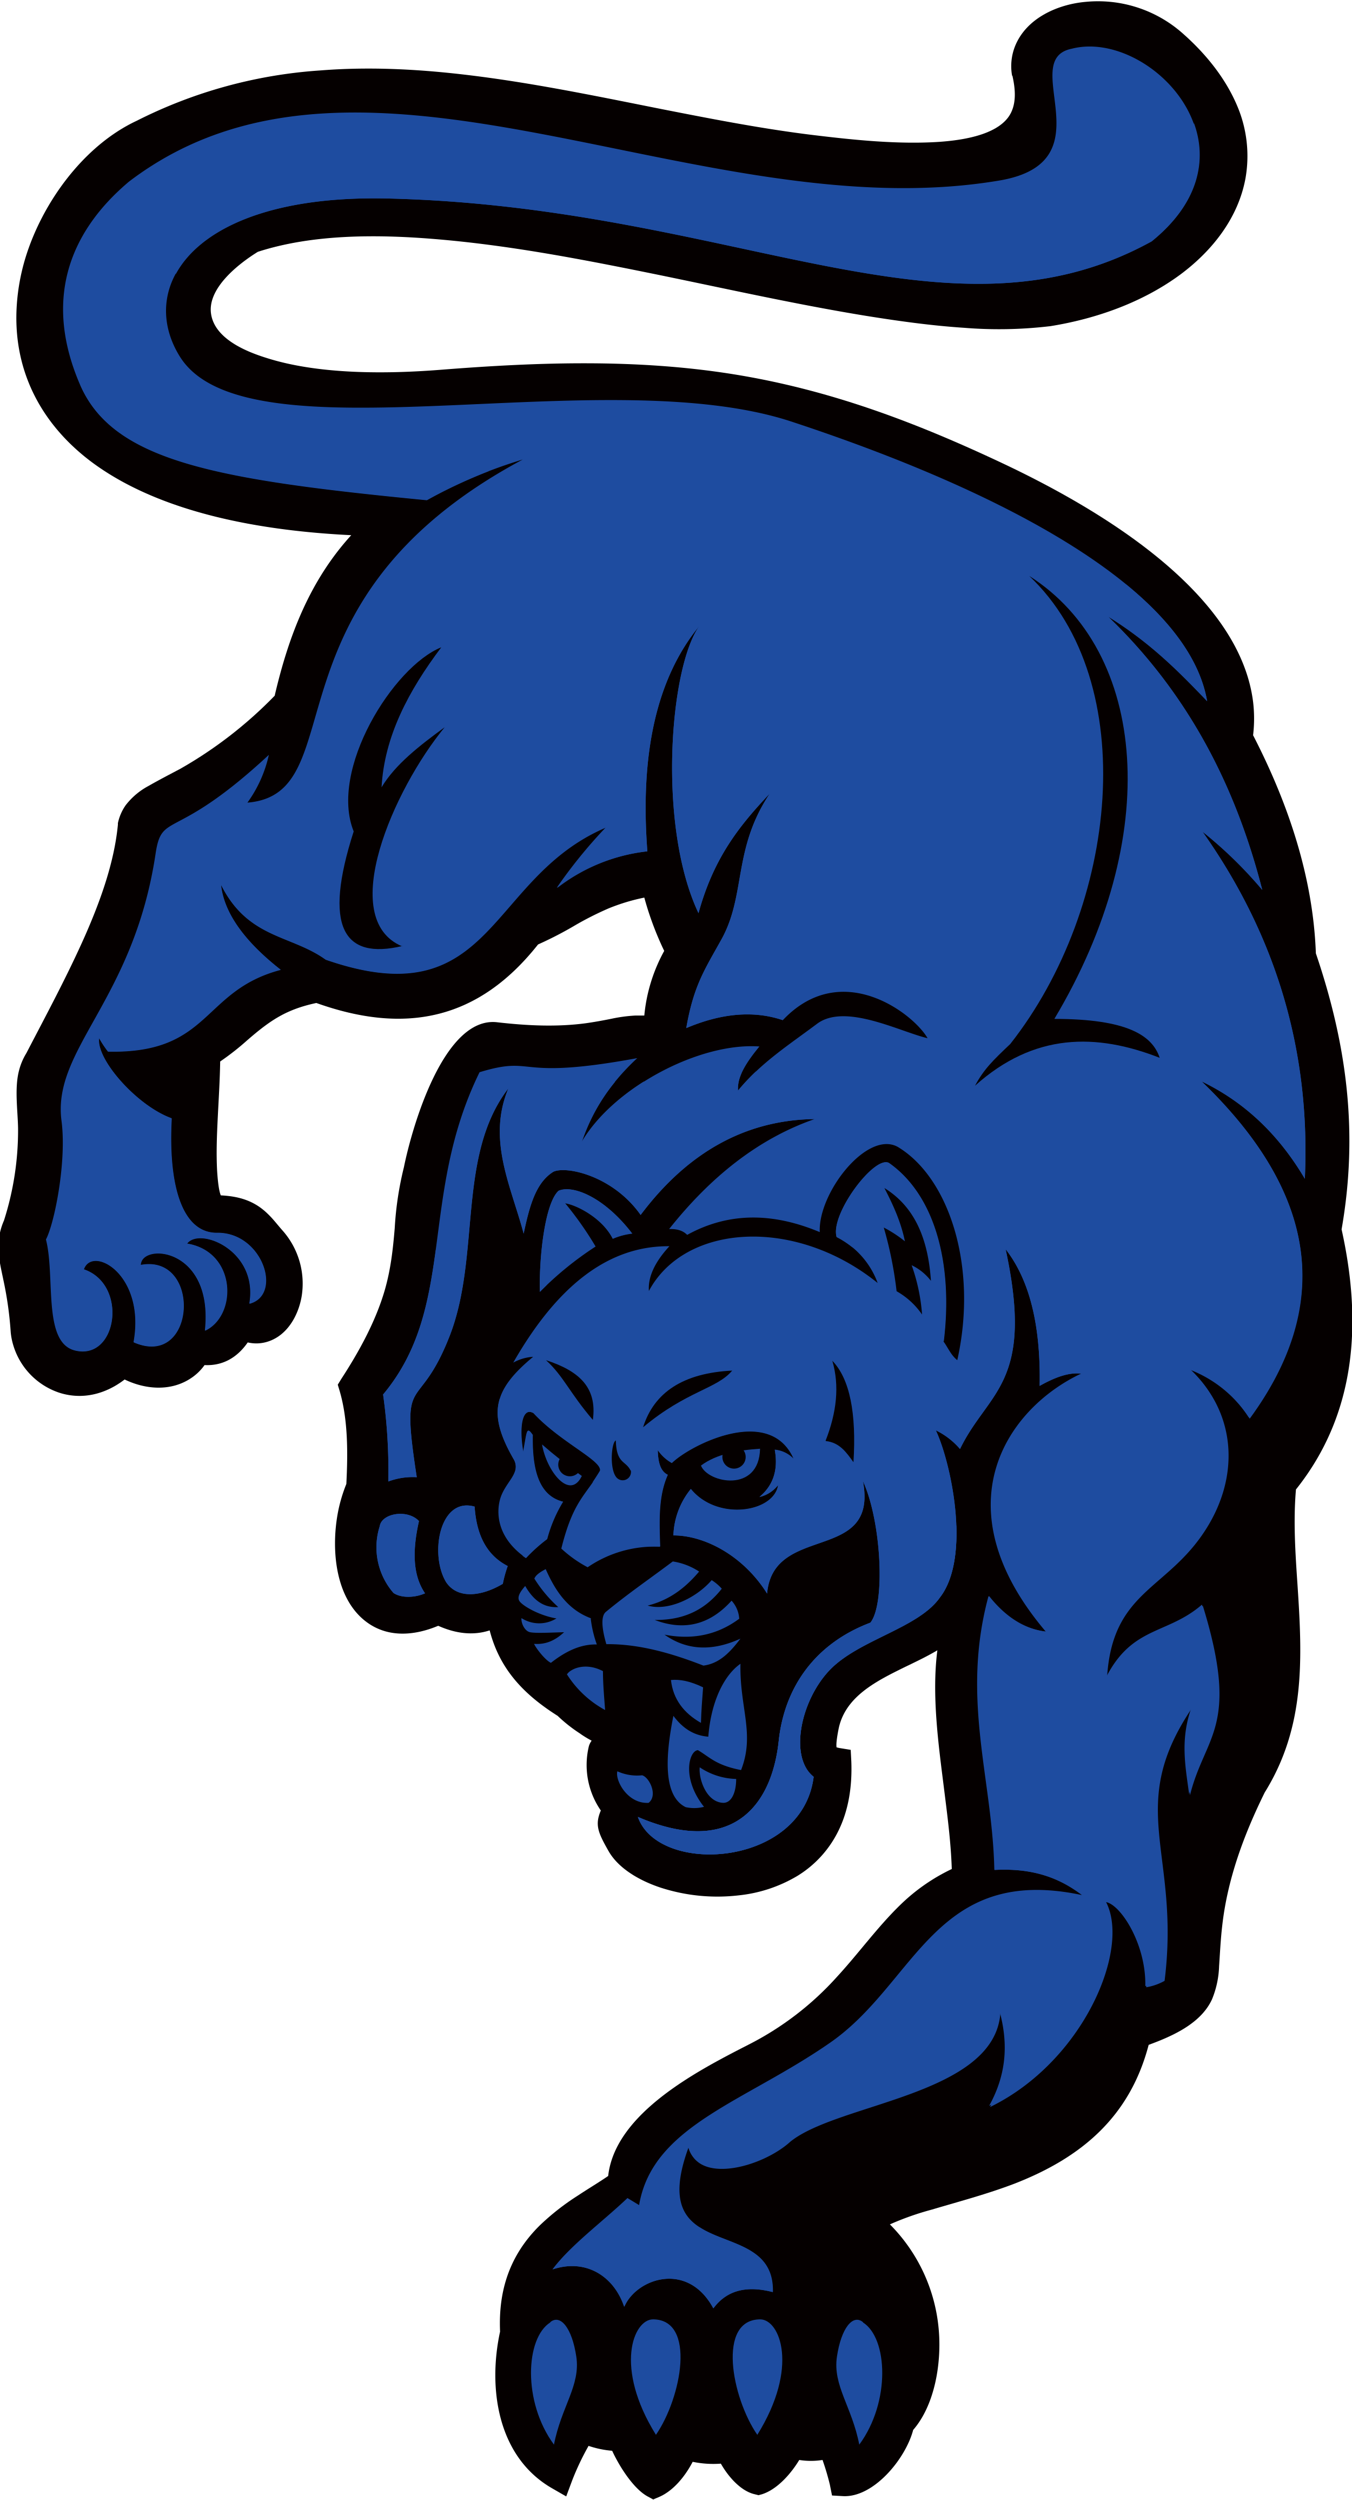 <svg id="Layer_1" data-name="Layer 1" xmlns="http://www.w3.org/2000/svg" viewBox="0 0 441.5 816"><title>Panther356_2c</title><path d="M90.1,200.9c-.3-8.9-1.5-17.8-2.6-26.6-1.7-13.6-4-29.9-2.1-44.6-4.2,2.5-8.7,4.5-12.7,6.5-8.4,4.2-17.7,9.3-19.6,19.4-.2,1-.9,4.7-.6,5.8l.9.2,3.7.6.2,3.8c.3,7.9-.8,15.9-4.4,23a35.5,35.5,0,0,1-13.3,14.4,46.8,46.8,0,0,1-19.1,6.3,60.1,60.1,0,0,1-25.4-2.5c-6.4-2.1-13.7-6-17.1-12s-4.5-8.5-2.5-13.2a26.1,26.1,0,0,1-3.9-21h0a5.9,5.9,0,0,1,.9-1.8c-1.5-.8-2.8-1.6-3.9-2.4a48.9,48.9,0,0,1-7.2-5.7c-11.4-7.2-19-15.5-22.2-27.9-5.5,1.8-11.2,1-16.8-1.5-7.4,3.1-15.8,4-22.8-.8-11.5-7.9-12.4-26-9.5-38.3a51.2,51.2,0,0,1,2.3-7.2c.5-9.9.6-20.9-2.2-30.4l-.6-2,1.1-1.8c5.8-8.9,11.2-18.7,14.2-28.9,2-6.9,2.7-13.3,3.3-20.4a107.1,107.1,0,0,1,3-19.9c2.7-13.3,13.1-49.4,30.5-47.3,9.6,1.1,19.4,1.6,29,.3,2.8-.4,5.6-.9,8.5-1.5a50.1,50.1,0,0,1,7.6-1h2.9A54.1,54.1,0,0,1-3.8-98.6,102.3,102.3,0,0,1-10.3-116a64.8,64.8,0,0,0-11.6,3.5,104.1,104.1,0,0,0-11.6,5.9,121.5,121.5,0,0,1-11.5,5.9c-19.3,24.4-43,29.6-72.4,19.1-9.8,2.1-15,5.6-22.6,12.2a86.3,86.3,0,0,1-8.8,6.9c-.1,6.2-.5,12.4-.8,18.5s-.5,11.5-.2,17.2c.1,1.5.4,6.1,1.2,8,5.9.3,10.9,1.7,15.3,6,1.8,1.7,3.2,3.6,4.8,5.4a26.1,26.1,0,0,1,6.3,21.6c-1.1,6.4-4.9,13.1-11.6,14.9a12.2,12.2,0,0,1-6,.1c-3.4,4.9-8.1,7.7-14.1,7.4a16.9,16.9,0,0,1-5.1,4.7c-6.4,3.9-14.4,3.2-21,0-6.1,4.7-13.7,6.8-21.4,4.3a23.4,23.4,0,0,1-15-15.6,21.5,21.5,0,0,1-.8-4.1h0a117.5,117.5,0,0,0-2.4-17.1c-.8-3.9-1.8-7.9-1.6-11.8a21.5,21.5,0,0,1,1.8-7.6,96.6,96.6,0,0,0,4.6-30.1c-.1-5.9-1.2-13,.3-18.8a20.4,20.4,0,0,1,2.4-5.7c6.6-12.7,13.4-25.3,19.2-38.4,5-11.4,9.5-23.8,10.7-36.2v-.5a16,16,0,0,1,2.5-5.8,23.1,23.1,0,0,1,7.6-6.4c3.3-1.9,6.8-3.7,10.2-5.5A138,138,0,0,0-131-181.9c4.6-19.8,11.6-37.7,25-52.4-28.8-1.4-62.1-7-84.8-23.9-16.8-12.6-25.9-30.4-24.4-51.5a68.7,68.7,0,0,1,2.8-15.1c5.5-18,19-36.7,36.4-44.8A155.5,155.5,0,0,1-116.2-386c18.7-1.5,37.4-.1,56,2.5s37.4,6.5,56,10.2c16.3,3.2,32.7,6.4,49.2,8.4,13.2,1.6,27.7,3.1,41.1,2.2,6.9-.5,18.1-2,22.5-8.1,2.8-3.9,2.3-9.1,1.3-13.5h-.1a17.6,17.6,0,0,1,1-9.7c3.7-9.1,13.9-13.6,23.1-14.4a41.7,41.7,0,0,1,31.5,10.2c7.4,6.5,13.9,14.4,17.8,23.5a41.8,41.8,0,0,1,2.8,24c-2.4,12.9-10.8,23.5-21.1,31.2-12.4,9.2-27.7,14.6-42.8,17h-.1a141.1,141.1,0,0,1-27.9.5c-10.7-.7-21.4-2.2-32-3.9-23.9-3.9-47.6-9.3-71.3-14.1s-46.5-9.1-69.9-11c-18.5-1.5-39.5-1.6-57.4,4.2-6.3,3.9-16.4,11.8-15.3,20.1s11.6,12.5,18,14.5c17.1,5.5,39.4,5.3,57.1,3.9,31.7-2.5,63.6-3.6,95.1,1.4s59.5,15.6,87.8,28.9c30,14.1,77.7,41.4,82.3,78.1a45.9,45.9,0,0,1,0,10.9c11.4,22.1,19.6,46.2,20.5,71.2,10.2,30,13.9,58.7,8.4,90.1,6.7,30.2,4.9,60.1-14.9,84.9-.9,10.3-.2,20.8.5,31.1,1.6,24.1,2.6,46.4-10.7,67.8-6.8,13.8-12.2,28.3-13.9,43.7-.5,4.3-.7,8.6-1,13a30.9,30.9,0,0,1-2.3,10.8c-3.6,7.9-12.8,12-20.7,14.9-6.1,23.3-21.7,36.7-43.8,45.3-8.9,3.4-18,5.8-27.1,8.5a92.2,92.2,0,0,0-13.6,4.8,55.4,55.4,0,0,1,16,35c.8,10.4-1.3,23.9-8.4,32.1-2.5,9.5-13,22.2-23,21.6l-3.5-.2-.7-3.5a82.2,82.2,0,0,0-2.4-8.1,24.1,24.1,0,0,1-7.6,0c-2.9,4.8-7.4,9.7-12.2,11.2l-1.1.3-1.2-.3c-4.5-1-8.6-5.6-11.1-10a33,33,0,0,1-9.2-.6C3,399.4-.8,404-5.3,406l-2.1.9-2-1.1c-4.4-2.5-8.9-9.4-11.4-14.8a32.1,32.1,0,0,1-7.7-1.6,85.7,85.7,0,0,0-5.4,11.4l-1.9,5.1-4.7-2.7c-17.8-10.3-20.9-32.7-16.9-51.1-.6-13.5,3.2-25,12.9-34.6a79.4,79.4,0,0,1,12.5-9.8c3.3-2.2,6.7-4.2,9.9-6.4,2.3-20.6,29.5-34.5,45.7-42.8a99,99,0,0,0,29.1-22.3c7-7.6,13.1-16.1,20.5-23.3a62.4,62.4,0,0,1,16.9-11.8" transform="translate(220.7 409)" style="fill:#050000;fill-rule:evenodd"/><path d="M-83.9,87.6c-2.1,9.4-2.1,17.5,2,23.5-3.1,1.4-7.6,1.7-10.3-.1a22.7,22.7,0,0,1-4.5-21.8c.6-4.2,9-5.7,12.8-1.7m18.2-4.7c-11.5-3.3-14.8,15.7-9.3,24.7,3.8,5.6,11.6,4.6,18.5.5a40.3,40.3,0,0,1,1.6-5.8C-62.1,98.5-65.1,91.6-65.7,82.9ZM-5.9,64.4a13.7,13.7,0,0,0,4.6,4.2c5.7-5.7,32-19.3,39.8-1.3a9.8,9.8,0,0,0-6.2-3c1.1,6.1-.2,11.4-5,15.4a10.9,10.9,0,0,0,6.1-3.9c-1.3,9-19.9,11.9-28.5,1.3A25.2,25.2,0,0,0-.8,92.2c10.3,0,22.9,6.7,30.6,19,2-23.1,36.4-9.7,31.3-36.7,6,13,7.4,40.1,2.4,46.2-18,6.8-28,21-29.9,38.5-2.3,21.8-15.7,37.9-46,24.9C-5.7,203.3,41.3,200.6,45,171c-8-6.3-4.4-24.5,5-34.6s29.1-13.8,36.2-23.9c10.3-13.2,3.7-44-1.3-54.6a24.6,24.6,0,0,1,7.9,6.1c9.2-19,24.4-21.2,14.9-65.2,7.4,9.5,11.5,23.8,11.1,44.6,6-3.4,10.3-4.4,13.5-4-24.3,11.5-46.1,43.4-11.5,84.2-7.2-.8-13.4-4.9-18.7-11.6-9.1,33.6,1.3,59.6,1.9,89.4,13.2-.7,21.7,3,28.6,8.2-48-10.2-54.1,28.6-82.1,48.1s-58.1,27.1-62.5,53.1l-3.8-2.3c-8.2,7.8-18.5,15.3-24.5,23.3,10.8-3.6,20,2.1,23.4,12.2,3.9-9.2,20.7-15.1,29.1.5,4-5.4,10.1-7.7,19.4-5.3.5-25.8-41.7-8.2-27.5-47.1,3.4,11.5,24,5.8,33-2.4,15.7-12.7,66.9-15.1,68.6-42.2,2.7,9.9,2.6,20.1-3.4,30.9,30.4-14.8,45.9-51.4,37.9-66.9,4.8.9,13.4,13.9,13.1,27.8a18.2,18.2,0,0,0,6-2.1c5.3-42.3-13.3-56.6,9.4-89.7-4.2,11-2.3,20-1.1,29.1,4.9-19.7,16.4-22.1,4.2-61.8-11.3,9.8-22.7,6.9-31.3,23.7,1.6-28.7,19.6-28.7,32.3-48.7,11.2-17.6,9.8-38.1-5-52a40.5,40.5,0,0,1,19.3,15.9C213.5,18.5,211.2-18,171.7-56c14.1,6.8,25.2,17.4,33.7,31.8,1.9-41-9-78.8-33.4-113.3a138.8,138.8,0,0,1,19.5,19c-8.6-33.6-24-63.9-50.3-89.2,13.9,8.6,23.2,18.1,32.3,27.6-6.3-36.8-67.1-68.7-135.8-91.3-61.8-20.3-177.7,13.6-199.6-21.1-14.5-23.1,4.7-53.2,67.8-51.7,113.4,2.7,182.4,50.9,249.4,14,37.4-30.2-.7-69.4-26-62.9-18,3.6,12,36.9-23.5,43-98.4,16.7-208.1-57.7-284.4.4-20.4,17.2-27.5,39.5-16,66.2,10.8,25.1,44.2,31.1,113.3,37.8A155.5,155.5,0,0,1-50-259c-86.7,46.4-54.5,109.1-89.9,112a42,42,0,0,0,7-15.6c-31,28.8-34.9,18.2-37,32.3-7.2,48-33.9,63.7-30.7,87.3,1.7,13.2-2.3,33.3-5.1,38.6,3.1,12.1-1.1,33.4,9.3,36.2,14,3.7,17.7-21.5,3.1-26.4,2.7-8,20.3,1.6,16.3,23.8,20.4,8.9,22.3-29,2.3-25.2,0-7.4,23.9-5.9,21,21.4,10.6-5,10.3-25.8-5.9-28.4,4-5.6,23.4,2.2,20.4,19.6,10.9-2.9,4.3-23.2-10.4-23.1-11.5.2-16.2-15.3-15-37.4-11.2-4-24.7-19.2-23.7-26.2a35.4,35.4,0,0,0,2.9,4.4c33.7.7,30.5-19.9,56.4-26.7-12.5-9.8-18.6-19.1-19.5-27.8,8.8,17.7,22.8,16.3,34.2,24.5,55,19.1,52.6-26.7,91.6-43.2a162.1,162.1,0,0,0-16.1,19.8A58.9,58.9,0,0,1-9.3-131.1c-2.4-31.4,2.8-56.3,17-73.6-9.7,13.3-13.8,65.3-.3,93.8,5.1-18.7,14-29.2,23.3-39.1-12.2,18.2-7.7,33.2-15.9,47.8-5.5,9.9-9,15-11.4,28.8,11.1-4.7,21.7-5.9,31.5-2.6C54.2-96.3,77.7-78,82.2-70.1c-9-2.1-26.9-11.6-36.1-4.7S27.9-62.2,20.3-53c-.4-4.7,3.3-9.9,7-14.4-19.4-1.4-47.4,13.2-58,31.2,3.1-9,8-18,18.1-27.4-40.7,7.5-32.7-1.1-51.5,4.6C-84-18.4-71.5,17.3-95.6,46.2a178.7,178.7,0,0,1,1.7,28.4,22.8,22.8,0,0,1,9.3-1.4c-5.5-35.6.4-19.7,10.7-46s2.3-58.9,19.2-80.9c-7,16.8.9,31.9,5,47.4,1.9-8.9,3.9-16.6,9.7-20.2,4.2-2,19.5,1.3,28.5,14.1,15.3-20.4,34.2-31,56.8-31.3C26.9-37.3,11.3-24.8-2.2-7.8c3-.1,4.7.7,5.9,1.9,14-7.7,28.5-7.1,43.3-.9-.6-12.8,15.5-33.4,25.5-27.8C89.3-24.5,98.7,4.6,91.9,35c-2.2-1.8-3-4.1-4.5-6.1,3.1-25.4-2.9-47.8-17.9-58.3C64.8-31.9,50.3-12.6,52.5-5.2a27.2,27.2,0,0,1,13.4,15C38.8-12,2.9-9.5-8.8,12.4Q-9.3,5.6-2.1-2.2c-20.5-.2-37.1,13.7-51,38a15.3,15.3,0,0,1,6.5-1.9c-12.9,10.7-15,18.4-6.4,33.3,2.8,4.9-3.3,7.7-4.6,14-1,4.6-.3,12.2,8.7,18.4a52.9,52.9,0,0,1,6.9-6.2,45.9,45.9,0,0,1,5.2-12.2c-8.1-2-10.1-10.8-9.9-21.8-2.1-3-1.8-1.1-3.1,5.5-1.4-8-.4-14.8,3.4-12.6,8.8,9.5,22.5,15.5,21.7,18.8-4.8,8.2-8.8,9.7-12.7,25.4a40.2,40.2,0,0,0,8.6,6.1A38.6,38.6,0,0,1-5.2,95.9c-.3-8.3-.6-16.5,2.5-23.4C-5.1,71.2-5.8,68.2-5.9,64.4Z" transform="translate(220.7 409)" style="fill:#1e4ca0;fill-rule:evenodd"/><path d="M27.2-5.3h0M87.5,28.9c3.1-25.4-2.9-47.8-17.9-58.3C64.8-31.9,50.3-12.6,52.5-5.2a32,32,0,0,1,5.2,3.4,31.1,31.1,0,0,1,2.6-10.7A25.6,25.6,0,0,1,68-21.2S73.9-14,76.3-7.1s2.8,8.8,2.8,8.8l-4.5-.3,2.1,12.3,3.6,6.4Z" transform="translate(220.7 409)" style="fill:#1e4ca0;fill-rule:evenodd"/><path d="M-194.5-283.4c10.8,24.9,44.3,30.9,113.2,37.6a178.7,178.7,0,0,1,20.2-9.4c-10.7-1.1-48.7-4.9-88.8-11-21.8-3.3-35.8-10.4-44.6-17.2m31.2-36.1c7.7-14.3,30-25.6,69.3-24.7,113.4,2.7,182.4,50.9,249.4,14,15.6-12.6,18.1-26.8,13.8-38.6-4.8,16.5-19.4,34.6-59.5,38.6C32-322.5-62.8-360.4-118.5-357.5-154.6-355.6-162.3-334.3-163.3-319.5Z" transform="translate(220.7 409)" style="fill:#1e4ca0;fill-rule:evenodd"/><path d="M-57.6,47.9c-1.6,5.4,0,11.4,4.6,19.4a4.9,4.9,0,0,1,.1,5l7.7,8.1s-.3.3-3,7.7A35.7,35.7,0,0,0-50,98.9l1,.7a52.9,52.9,0,0,1,6.9-6.2,45.9,45.9,0,0,1,5.2-12.2c-8.1-2-10.1-10.8-9.9-21.8-2.1-3-1.8-1.1-3.1,5.5-1.4-8-.4-14.8,3.4-12.6,8.8,9.5,22.5,15.5,21.7,18.8-.9,1.5-1.7,2.7-2.5,3.9a16,16,0,0,1,5.1-3.3l-3.3-6.2s-11-14.2-20.1-19.3c-5.2-2.9-9.4-.7-12,1.6m29.2,2.5s-4.5-7.5-7.3-10.5a19.6,19.6,0,0,0-5.6-4.2l9.9.7s3.6-10.6,16.5-11.1S5.5,35.7,5.5,35.7a48.5,48.5,0,0,1,15-1.8c7.7.5,9.2,1.3,9.2,1.3A71.6,71.6,0,0,0,5.5,44.1C-6,51.1-11.1,57.6-11.1,57.6s-5.7-.6-7,2.5-.7,8-.7,8-4.4-4.8-5.1-9.5-.5-4.8-.5-4.8Zm22.5,14a13.7,13.7,0,0,0,4.6,4.2c5.7-5.7,32-19.3,39.8-1.3a9.8,9.8,0,0,0-6.2-3c1.1,6.1-.2,11.4-5,15.4a10.9,10.9,0,0,0,6.1-3.9c-1.3,9-19.9,11.9-28.5,1.3A25.2,25.2,0,0,0-.8,92.2c10.3,0,22.9,6.7,30.6,19,2-23.1,36.4-9.7,31.3-36.7,6,13,7.4,40.1,2.4,46.2-18,6.8-28,21-29.9,38.5-2.3,21.8-15.7,37.9-46,24.9C-5.7,203.3,41.3,200.6,45,171c-8-6.3-4.4-24.5,5-34.6s29.1-13.8,36.2-23.9c10.3-13.2,3.7-44-1.3-54.6a24.6,24.6,0,0,1,7.9,6.1c9.2-19,24.4-21.2,14.9-65.2,7.4,9.5,11.5,23.8,11.1,44.6,6-3.4,10.2-4.4,13.4-4a108.7,108.7,0,0,1,12-3.4l-15.1-4.1-4.4-14.8c-4.4-14.8-24-29.9-24-29.9s8.6,15.7,5.3,39.4S90.7,55.7,90.7,55.7L80.3,51.9a64.6,64.6,0,0,1,5.3,21c1.2,12.7-4.7,24.3-4.7,24.3s0-.9-2.7-9.8S66.1,69.1,66.1,69.1s.6-4.7-.6-17.5S48,26.4,48,26.4a151.9,151.9,0,0,1,1.5,17.8,48.9,48.9,0,0,1-3.3,18.7s10.1,5,10.4,11.3S54.5,85,46.5,88.3,26.7,98.7,26.7,98.7s0-.9-2.4-4.4S16,88,16,88s15.1,1.5,18.4-5a19.2,19.2,0,0,0,1.5-12.7L44.2,72S39.7,53.4,22.5,53.6-3.5,63.7-3.5,63.7L-10.6,59a40.1,40.1,0,0,0,.9,4.7,20.6,20.6,0,0,0,3.9,7.7l-1.5,5.9c-1.1,4.4-1.2,14-1.2,18.5h3.4c-.3-8.3-.6-16.5,2.5-23.4C-5.1,71.2-5.8,68.2-5.9,64.4Z" transform="translate(220.7 409)" style="fill:#1e4ca0;fill-rule:evenodd"/><path d="M-83.9,87.6c-2.1,9.4-2.1,17.5,2,23.5-3.1,1.4-7.6,1.7-10.3-.1a22.7,22.7,0,0,1-4.5-21.8c.6-4.2,9-5.7,12.8-1.7m18.2-4.7c-11.5-3.3-14.8,15.7-9.3,24.7,3.8,5.6,11.6,4.6,18.5.5a40.3,40.3,0,0,1,1.6-5.8C-62.1,98.5-65.1,91.6-65.7,82.9ZM26.2-59.3A66.3,66.3,0,0,0,20.3-53a12.1,12.1,0,0,1,1.2-5.8L7.7-49.1C-.6-43.2-13-29.9-13-29.9s-.3-.3-.9-8.3c-.4-5,1.8-12.6,3.5-17.8-8.6,5.4-16,12.3-20.4,19.8A63.5,63.5,0,0,1-19.9-55.8h-.2c-8,4.1-21.6,18.5-21.6,18.5a11.8,11.8,0,0,1-8-6.4c-2.7-5.5.1-13.9.1-13.9s-3.4.4-8.1,4.3-7.7,9-14.8,36.9A72.4,72.4,0,0,1-78.4-.9c-2.4,17.2-5.4,33-17.2,47.1a178.7,178.7,0,0,1,1.7,28.4,22.8,22.8,0,0,1,9.3-1.4c-5.5-35.6.4-19.7,10.7-46s2.3-58.9,19.2-80.9c-7,16.8.9,31.9,5,47.4,1.9-8.9,3.9-16.6,9.7-20.2,4.2-2,19.5,1.3,28.5,14.1,15.3-20.4,34.2-31,56.8-31.3H45a117.4,117.4,0,0,1,25.8-2.9,39.1,39.1,0,0,0-23.7-7.4c-14.2.3-26.4,7.1-26.4,7.1ZM-196.1,31.8c13.8,3.2,17.2-21.7,2.7-26.5,2.7-8,20.3,1.6,16.3,23.8,20.4,8.9,22.3-29,2.3-25.2,0-7.4,23.9-5.9,21,21.4,10.6-5,10.3-25.8-5.9-28.4,4-5.6,23.4,2.2,20.4,19.6,10.9-2.9,4.3-23.2-10.4-23.1-11.5.2-16.2-15.3-15-37.4-11.2-4-24.7-19.2-23.7-26.2a35.4,35.4,0,0,0,2.9,4.4c33.7.7,30.5-19.9,56.4-26.7-12.5-9.8-18.6-19.1-19.5-27.8,8.8,17.7,22.8,16.3,34.2,24.5,55,19.1,52.6-26.7,91.6-43.2a162.1,162.1,0,0,0-16.1,19.8A58.9,58.9,0,0,1-9.3-131.1c-2.4-31.4,2.8-56.3,17-73.6-9.7,13.3-13.8,65.3-.3,93.8,5.1-18.7,14-29.2,23.3-39.1-12.2,18.2-7.7,33.2-15.9,47.8-5.5,9.9-9,15-11.4,28.8,11.1-4.7,21.7-5.9,31.5-2.6,13.4-14.3,28.8-9.7,38.5-3C71.2-83.9,65.9-92.7,56.3-96,42.4-100.7,24-87.7,24-87.7a78.1,78.1,0,0,0,5.3-14.5c1.8-7.4.3-13.9-.3-24.6s13-39.1,13-39.1-2.4.3-11.9,4.1S8-147.5,8-147.5s-2.1-11.3-3-32.3,9.2-33.8,9.2-33.8-22.5,13-35,27.8S-45.3-149-45.3-149l16.3-4.7a121.7,121.7,0,0,0-23.4,25.5c-9.8,14.8-34.4,17.5-34.4,17.5s-7.1-6.5-1.8-26.7,28.1-49.2,28.1-49.2l-20.7,8,2.1-5.6c2.1-5.6,11.6-22.2,11.6-22.2s-24.9,10.4-36.4,29.6a56.9,56.9,0,0,0-6.8,39.1l-2.1,4.1c-2.1,4.1-4.1,15.4-4.1,15.4a40.6,40.6,0,0,1-15.7.3c-9.2-1.5-22.2-13.9-22.2-13.9a41,41,0,0,0,1.8,15.7c2.7,8.3,12.1,20.7,12.1,20.7s-15.4,8.9-25.2,16-21.3,3.3-21.3,3.3l-5,12.7s-.3,15.4-.6,31.4-6.8,26.1-6.8,26.1l.6,8.9s5.6,7.4,5,20.7A26.8,26.8,0,0,1-196.1,31.8Z" transform="translate(220.7 409)" style="fill:#1e4ca0;fill-rule:evenodd"/><path d="M-34.8,325.7a58.5,58.5,0,0,0-5.4,6.1c10.8-3.6,20,2.1,23.4,12.2,3.9-9.2,20.7-15.1,29.1.5,4-5.4,10.1-7.7,19.4-5.3C32.1,323.7,16.7,324,7.7,318c-1.6,2.6-1.1,4.3-1.1,4.3L2.1,322c-4.4-.3-10.1,1.8-10.1,1.8l-3-7.4-5,10.4s-3.6-.9-12.1-2.4a12.3,12.3,0,0,0-6.7,1.3M103.1,78.7c-1.1,12.9,3.7,28.2,17.9,44.9-7.2-.8-13.4-4.9-18.7-11.6-9.1,33.6,1.3,59.6,1.9,89.4,13.2-.7,21.7,3,28.6,8.2,0,0,3,2.1,1.9,16.4s-19.7,25.2-19.7,25.2l-1.3-8.1c-1.3-8.1-8.6-16.7-8.6-16.7s-1.6,20.7-11,33-31.3,15-50.7,22.2-21.6-.4-21.6-.4-3.3.7-9.2,4.3-8.2,7-8.2,7c3.4,11.5,24,5.8,33-2.4,15.7-12.7,66.9-15.1,68.6-42.2,2.7,9.9,2.6,20.1-3.4,30.9,30.4-14.8,45.9-51.4,37.9-66.9,4.8.9,13.4,13.9,13.1,27.8a18.2,18.2,0,0,0,6-2.1c5.3-42.3-13.3-56.6,9.4-89.7-4.2,11-2.3,20-1.1,29.1,4.9-19.7,16.4-22.1,4.2-61.8-11.3,9.8-22.7,6.9-31.3,23.7,1.6-28.7,19.6-28.7,32.3-48.7,11.2-17.6,9.8-38.1-5-52a40.5,40.5,0,0,1,19.3,15.9C213.5,18.5,211.2-18,171.7-56c14.1,6.8,25.2,17.4,33.7,31.8,1.9-41-9-78.8-33.4-113.3a138.8,138.8,0,0,1,19.5,19c-8.6-33.6-24-63.9-50.3-89.2,13.9,8.6,23.2,18.1,32.3,27.6-2.3-13.4-11.8-26.1-26.3-38-27.7-12.3-47.7-14.1-47.7-14.1s35,31.4,36.7,70.5-25.5,79.4-25.5,79.4a83.6,83.6,0,0,0-18.1,16,21,21,0,0,0-3.9,21.9s14.8-14.8,33.2-20.1,39.7,4.4,39.7,4.4S183.1-50,188.2-14.5s-7.7,46.8-7.7,46.8-.6-.6-7.1-2.7-19-2.4-19-2.4a52.4,52.4,0,0,1,12.1,15.1,42.1,42.1,0,0,1-4.1,44.4c-12.4,16.6-30.8,26.7-30.8,26.7l-8.9-6.8C116.2,101.7,107.4,86.5,103.1,78.7Z" transform="translate(220.7 409)" style="fill:#1e4ca0;fill-rule:evenodd"/><path d="M8.2,69.4c5.1-3.8,12-5,19.3-5.5-.3,14.6-17.1,11.2-19.3,5.5" transform="translate(220.7 409)" style="fill:#1e4ca0;fill-rule:evenodd"/><path d="M-10.7,56.9C-7.1,45.5,2.4,39.2,18.4,38.4,13.4,44.4,3.5,45-10.7,56.9" transform="translate(220.7 409)" style="fill:#050000;fill-rule:evenodd"/><path d="M-27.1,54.5C-25.6,43.6-32,38.4-42.4,35c5.8,5.3,7.6,10.5,15.3,19.5" transform="translate(220.7 409)" style="fill:#050000;fill-rule:evenodd"/><path d="M48.9,61.3c3.6-9.2,4.6-17.9,2.2-26.1,5.7,5.9,7.9,17.1,6.9,33.1-2.3-3.2-4.5-6.4-9-6.9" transform="translate(220.7 409)" style="fill:#050000;fill-rule:evenodd"/><path d="M-30.7,72.8c-3.9,8.1-11.5-1.5-13-10.3,3.9,3.4,8.2,6.8,13,10.3" transform="translate(220.7 409)" style="fill:#1e4ca0;fill-rule:evenodd"/><path d="M-14.3-6.4c-9.2-12-19.5-15.9-24-13.9-4.5,4.1-6.4,21.9-6.1,33A108.3,108.3,0,0,1-26.2-2.1a112,112,0,0,0-10-14.2c3.7.5,12.2,4.8,15.6,11.6a22.4,22.4,0,0,1,6.4-1.7" transform="translate(220.7 409)" style="fill:#1e4ca0;fill-rule:evenodd"/><path d="M-14.3-6.4c-9.2-12-19.5-15.9-24-13.9-4.5,4.1-6.4,21.9-6.1,33l2.2-2.2A72.1,72.1,0,0,1-40.8-1.2a59.6,59.6,0,0,1,4.6-15c3.7.5,12.2,4.8,15.6,11.6a22.4,22.4,0,0,1,6.4-1.7" transform="translate(220.7 409)" style="fill:#1e4ca0;fill-rule:evenodd"/><path d="M-27.6,119.3c-7.7-2.8-11.8-9.1-14.9-16.1-1.5.8-3.2,1.8-3.7,3.1a43.2,43.2,0,0,0,7.8,9.3c-5.1.3-8.3-2.6-10.8-6.9-.9,1.1-2.9,3.3-1.9,4.9s6.6,4.8,12.1,5.7a10.7,10.7,0,0,1-11.4-.1c-.2,1.4.9,4.2,2.8,4.6s7,.1,11.1,0c-2.6,2.4-5.6,4.1-9.8,3.8.6,1.4,3.6,5.3,5.5,6.2,6.1-4.8,10.9-6.1,15-6a37.5,37.5,0,0,1-2-8.5" transform="translate(220.7 409)" style="fill:#1e4ca0;fill-rule:evenodd"/><path d="M-22.7,127.7c10.6-.1,21.2,2.9,31.7,7,5.4-.7,8.9-4.6,12.1-8.8-9.9,4.5-18,3.5-24.8-1.3,8.8,1.7,17,.3,24.4-5.2a9.7,9.7,0,0,0-2.5-5.9c-7.2,8-15.6,9.9-25.1,6.3,10.4.1,17-4,21.9-10.2a14.9,14.9,0,0,0-3.3-2.8c-5.2,6-14.4,10.2-20.9,8.3,7.3-1.8,12.5-6,16.8-11.1A21.6,21.6,0,0,0-1,100.7c-7.3,5.5-14.5,10.4-21.9,16.5-1.7,1.5-1.2,5.7.2,10.5" transform="translate(220.7 409)" style="fill:#1e4ca0;fill-rule:evenodd"/><path d="M-35.5,137.5c.8-1.4,5.5-4.2,11.7-1,0,4.3.4,8.5.7,12.7a33.9,33.9,0,0,1-12.5-11.7" transform="translate(220.7 409)" style="fill:#1e4ca0;fill-rule:evenodd"/><path d="M-1.6,139.4c.7,6.3,4.2,10.8,9.8,14,.1-3.8.4-7.7.7-11.6-4.1-2-7.6-2.7-10.5-2.4" transform="translate(220.7 409)" style="fill:#1e4ca0;fill-rule:evenodd"/><path d="M-.8,151.1c2.7,3.6,6.2,6.4,11.4,6.8.9-11.6,5.2-20.1,10.5-23.8-.3,14.4,4.8,22.9.2,34.7-8.3-1.6-10.3-4.3-14.1-6.5-2.9.2-5.4,9.2,2,18.5a12.8,12.8,0,0,1-6,.1c-6.7-3.3-7.1-14.4-4-29.8" transform="translate(220.7 409)" style="fill:#1e4ca0;fill-rule:evenodd"/><path d="M-11,170.5a15.6,15.6,0,0,1-8.1-1.3c-.8,2.9,3.3,10.7,10.2,10.3,3.1-2.4.3-8.3-2.1-9" transform="translate(220.7 409)" style="fill:#1e4ca0;fill-rule:evenodd"/><path d="M19.8,171.7a22.3,22.3,0,0,1-12-3.8c-.4,3.5,2,11.4,7.7,11.6,2.8,0,4.2-3.6,4.2-7.8" transform="translate(220.7 409)" style="fill:#1e4ca0;fill-rule:evenodd"/><path d="M72.1,12.6A126.4,126.4,0,0,0,67.9-8.3a41.3,41.3,0,0,1,6.9,4.5c-1.3-6.4-3.9-12-6.7-17.4C76.3-16.1,82.2-7.3,83.3,9.1A17.4,17.4,0,0,0,77,4a60.9,60.9,0,0,1,3.4,16.1,25,25,0,0,0-8.3-7.6" transform="translate(220.7 409)" style="fill:#050000;fill-rule:evenodd"/><path d="M115.4-221c36.7,34.7,29.1,108-6.2,152.8-5.6,5.3-8.6,8.2-11.5,13.6C117-71.9,137.3-71.8,158-63.7c-2.4-7.3-10.6-12.7-34.4-12.7,35.5-59.4,30.5-120-8.2-144.6" transform="translate(220.7 409)" style="fill:#050000;fill-rule:evenodd"/><path d="M-89.4-100.1c-21.4-9-2.8-51.2,13.9-71.5-8.2,6-16.1,12.1-20.6,19.6.9-16.6,8.8-31.5,19.5-45.7-15.7,6.3-36.7,40-28.6,60.1-10,31.1-3.4,42,15.9,37.4" transform="translate(220.7 409)" style="fill:#050000;fill-rule:evenodd"/><path d="M-14.8,71c-1.6-3.3-4.6-2.1-4.8-9.8-1.4.6-2.1,8.8,0,11.8a2.7,2.7,0,0,0,4.9-2" transform="translate(220.7 409)" style="fill:#050000;fill-rule:evenodd"/><path d="M-41,349.1c-8.1,5.1-9.1,25.9,1.2,39.9,2.4-12.4,8.7-19.3,7.3-28.7s-5.2-14-8.5-11.3" transform="translate(220.7 409)" style="fill:#1e4ca0;fill-rule:evenodd"/><path d="M-7.5,348.1c14.2,0,9.4,25.5,1,37.7-13.7-22-7.4-37.6-1-37.7" transform="translate(220.7 409)" style="fill:#1e4ca0;fill-rule:evenodd"/><path d="M61.1,349.1c8.1,5.1,9.1,25.9-1.2,39.9-2.4-12.4-8.7-19.3-7.3-28.7s5.2-14,8.5-11.3" transform="translate(220.7 409)" style="fill:#1e4ca0;fill-rule:evenodd"/><path d="M27.6,348.1c-14.2,0-9.4,25.5-1,37.7,13.7-22,7.4-37.6,1-37.7" transform="translate(220.7 409)" style="fill:#1e4ca0;fill-rule:evenodd"/><path d="M63.5,120.7c-18,6.8-28,21-29.9,38.5-2.3,21.8-15.7,37.9-46,24.9C-5.7,203.3,41.3,200.6,45,171c-8-6.3-4.4-24.5,5-34.6s29.1-13.8,36.2-23.9c4.4-5.6,5.7-14.5,5.4-23.6a119.1,119.1,0,0,1-6.6,15.5c-6.6,12.7-21.5,16.4-21.5,16.4" transform="translate(220.7 409)" style="fill:#1e4ca0;fill-rule:evenodd"/><path d="M19,62.8a3.8,3.8,0,1,1-3.8,3.8A3.8,3.8,0,0,1,19,62.8" transform="translate(220.7 409)" style="fill:#050000;fill-rule:evenodd"/><path d="M-34.6,65.3a3.8,3.8,0,0,1,3.8,3.8,3.8,3.8,0,0,1-3.8,3.8,3.8,3.8,0,0,1-3.8-3.8,3.8,3.8,0,0,1,3.8-3.8" transform="translate(220.7 409)" style="fill:#050000;fill-rule:evenodd"/></svg>